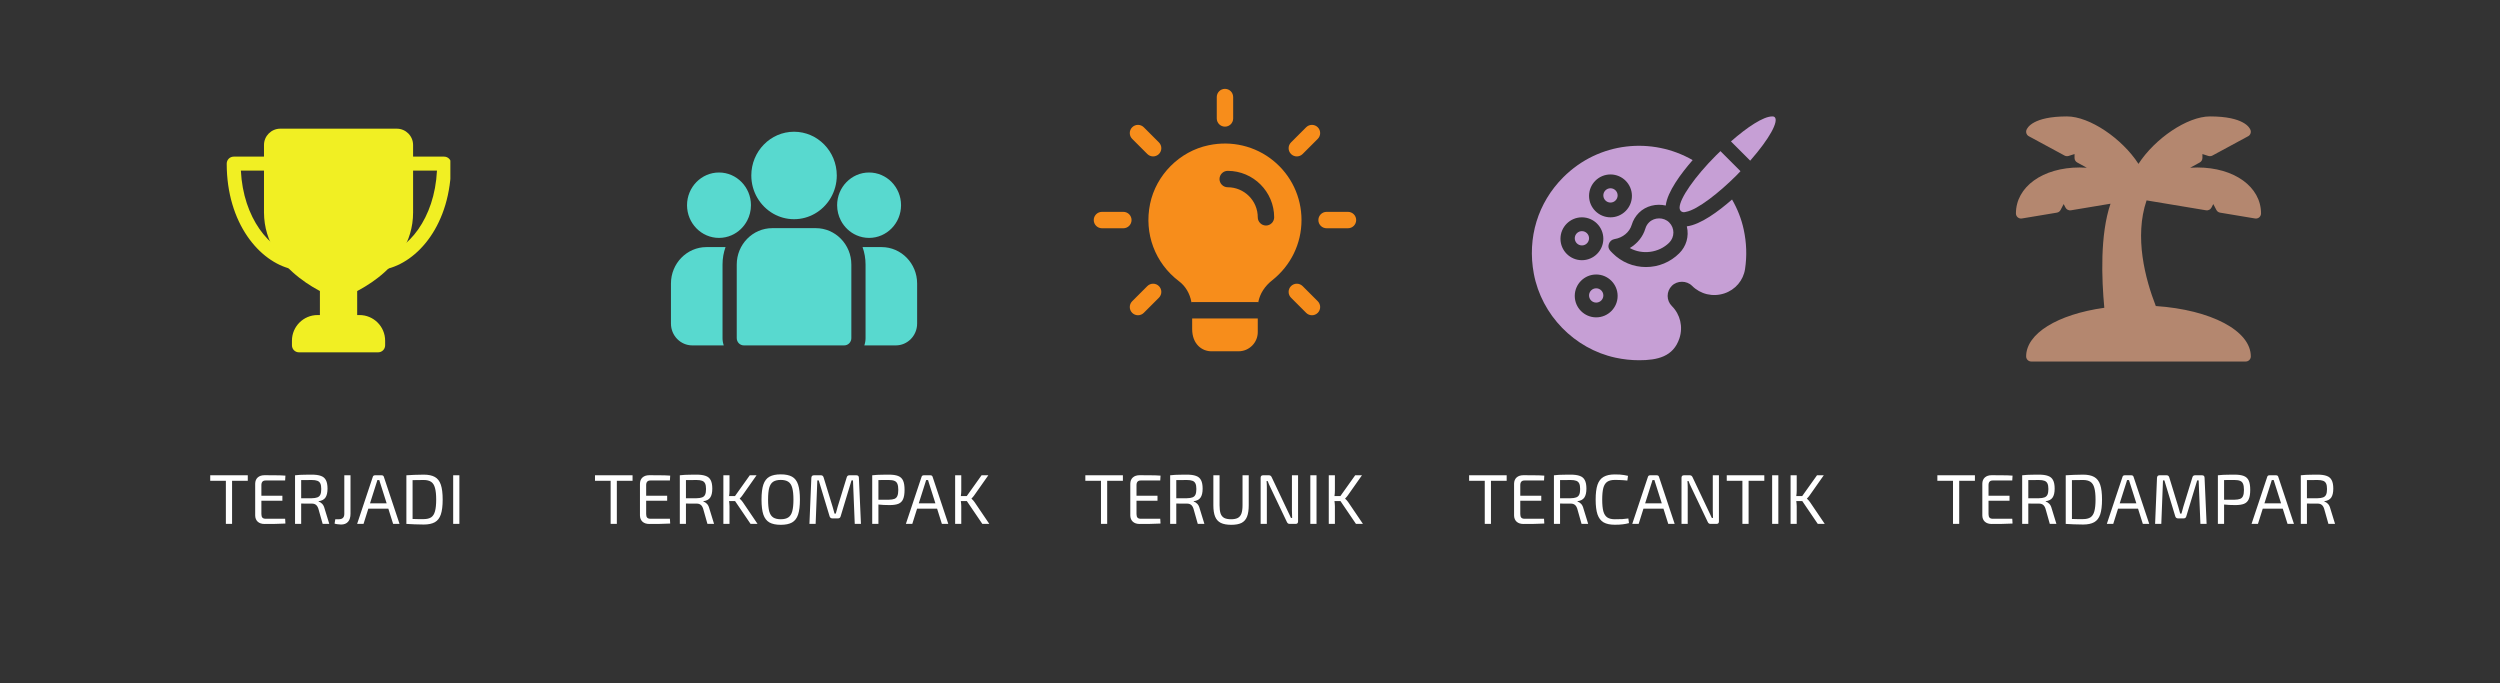<svg width="816" height="223" viewBox="0 0 816 223" fill="none" xmlns="http://www.w3.org/2000/svg">
<rect x="0" y="0" width="816" height="223" fill="#333333" stroke="none"/>
<path d="M80.876 155.13V156.924H75.747V171H73.723V156.924H68.617V155.13H80.876ZM86.352 155.107C87.486 155.107 88.636 155.115 89.802 155.13C90.982 155.13 92.102 155.168 93.16 155.245L93.068 156.832H86.697C85.777 156.832 85.317 157.338 85.317 158.35V161.8H92.171V163.433H85.317V167.78C85.317 168.317 85.424 168.708 85.639 168.953C85.869 169.198 86.221 169.321 86.697 169.321H93.068L93.16 170.885C92.102 170.946 90.982 170.985 89.802 171C88.636 171.015 87.486 171.023 86.352 171.023C85.416 171.023 84.673 170.778 84.121 170.287C83.584 169.781 83.308 169.106 83.293 168.263V157.867C83.308 157.008 83.584 156.334 84.121 155.843C84.673 155.352 85.416 155.107 86.352 155.107ZM101.775 154.923C103.001 154.923 103.99 155.061 104.742 155.337C105.493 155.598 106.037 156.058 106.375 156.717C106.727 157.376 106.904 158.304 106.904 159.5C106.904 160.788 106.674 161.762 106.214 162.421C105.769 163.065 105.025 163.456 103.983 163.594V163.709C104.381 163.816 104.765 164.054 105.133 164.422C105.501 164.79 105.769 165.311 105.938 165.986L107.479 171H105.317L103.914 166.032C103.714 165.434 103.446 165.012 103.109 164.767C102.771 164.506 102.334 164.376 101.798 164.376C101.062 164.376 100.402 164.376 99.82 164.376C99.252 164.361 98.746 164.353 98.302 164.353V171H96.301V155.13C96.883 155.069 97.428 155.023 97.934 154.992C98.44 154.961 98.992 154.946 99.59 154.946C100.203 154.931 100.931 154.923 101.775 154.923ZM101.729 156.671C101.054 156.671 100.425 156.679 99.843 156.694C99.26 156.694 98.746 156.694 98.302 156.694V162.628H101.729C102.511 162.613 103.124 162.521 103.569 162.352C104.029 162.183 104.358 161.884 104.558 161.455C104.757 161.01 104.857 160.397 104.857 159.615C104.857 158.833 104.757 158.235 104.558 157.821C104.358 157.392 104.029 157.093 103.569 156.924C103.124 156.755 102.511 156.671 101.729 156.671ZM114.406 155.13V167.665C114.406 168.83 114.137 169.712 113.601 170.31C113.079 170.908 112.32 171.207 111.324 171.207C111.032 171.207 110.672 171.176 110.243 171.115C109.813 171.069 109.468 171 109.208 170.908L109.438 169.482H110.588C111.784 169.482 112.382 168.899 112.382 167.734V155.13H114.406ZM124.545 155.13C124.959 155.13 125.212 155.314 125.304 155.682L130.41 171H128.317L126.753 166.032H120.221L118.657 171H116.564L121.67 155.682C121.762 155.314 122.015 155.13 122.429 155.13H124.545ZM122.774 157.982L120.773 164.284H126.201L124.2 157.982C124.139 157.767 124.07 157.553 123.993 157.338C123.932 157.108 123.87 156.893 123.809 156.694H123.165C123.104 156.893 123.042 157.108 122.981 157.338C122.92 157.553 122.851 157.767 122.774 157.982ZM138.301 154.923C139.819 154.923 141.03 155.176 141.935 155.682C142.839 156.188 143.491 157.031 143.89 158.212C144.288 159.393 144.488 161.01 144.488 163.065C144.488 165.104 144.288 166.722 143.89 167.918C143.491 169.099 142.839 169.942 141.935 170.448C141.03 170.954 139.819 171.207 138.301 171.207C137.212 171.207 136.2 171.184 135.265 171.138C134.345 171.107 133.471 171.061 132.643 171V155.13C133.471 155.069 134.345 155.023 135.265 154.992C136.2 154.946 137.212 154.923 138.301 154.923ZM138.301 156.671C137.595 156.671 136.944 156.679 136.346 156.694C135.763 156.694 135.203 156.702 134.667 156.717V169.39C135.188 169.405 135.748 169.421 136.346 169.436C136.959 169.436 137.611 169.436 138.301 169.436C139.313 169.436 140.118 169.244 140.716 168.861C141.314 168.462 141.735 167.803 141.981 166.883C142.241 165.948 142.372 164.675 142.372 163.065C142.372 161.455 142.241 160.19 141.981 159.27C141.735 158.335 141.314 157.668 140.716 157.269C140.118 156.87 139.313 156.671 138.301 156.671ZM149.94 155.13V171H147.916V155.13H149.94Z" fill="white"/>
<path d="M206.466 155.13V156.924H201.337V171H199.313V156.924H194.207V155.13H206.466ZM211.942 155.107C213.076 155.107 214.226 155.115 215.392 155.13C216.572 155.13 217.692 155.168 218.75 155.245L218.658 156.832H212.287C211.367 156.832 210.907 157.338 210.907 158.35V161.8H217.761V163.433H210.907V167.78C210.907 168.317 211.014 168.708 211.229 168.953C211.459 169.198 211.811 169.321 212.287 169.321H218.658L218.75 170.885C217.692 170.946 216.572 170.985 215.392 171C214.226 171.015 213.076 171.023 211.942 171.023C211.006 171.023 210.263 170.778 209.711 170.287C209.174 169.781 208.898 169.106 208.883 168.263V157.867C208.898 157.008 209.174 156.334 209.711 155.843C210.263 155.352 211.006 155.107 211.942 155.107ZM227.365 154.923C228.591 154.923 229.58 155.061 230.332 155.337C231.083 155.598 231.627 156.058 231.965 156.717C232.317 157.376 232.494 158.304 232.494 159.5C232.494 160.788 232.264 161.762 231.804 162.421C231.359 163.065 230.615 163.456 229.573 163.594V163.709C229.971 163.816 230.355 164.054 230.723 164.422C231.091 164.79 231.359 165.311 231.528 165.986L233.069 171H230.907L229.504 166.032C229.304 165.434 229.036 165.012 228.699 164.767C228.361 164.506 227.924 164.376 227.388 164.376C226.652 164.376 225.992 164.376 225.41 164.376C224.842 164.361 224.336 164.353 223.892 164.353V171H221.891V155.13C222.473 155.069 223.018 155.023 223.524 154.992C224.03 154.961 224.582 154.946 225.18 154.946C225.793 154.931 226.521 154.923 227.365 154.923ZM227.319 156.671C226.644 156.671 226.015 156.679 225.433 156.694C224.85 156.694 224.336 156.694 223.892 156.694V162.628H227.319C228.101 162.613 228.714 162.521 229.159 162.352C229.619 162.183 229.948 161.884 230.148 161.455C230.347 161.01 230.447 160.397 230.447 159.615C230.447 158.833 230.347 158.235 230.148 157.821C229.948 157.392 229.619 157.093 229.159 156.924C228.714 156.755 228.101 156.671 227.319 156.671ZM238.109 155.13V160.098C238.109 160.711 238.063 161.317 237.971 161.915H239.903L244.733 155.13H246.941L242.318 161.708C242.18 161.907 242.042 162.084 241.904 162.237C241.782 162.375 241.628 162.536 241.444 162.72V162.766C241.644 162.95 241.828 163.134 241.996 163.318C242.165 163.502 242.311 163.686 242.433 163.87L247.263 171H244.986L239.926 163.548H237.971C238.017 163.839 238.048 164.123 238.063 164.399C238.094 164.675 238.109 164.951 238.109 165.227V171H236.108V155.13H238.109ZM254.839 154.831C256.388 154.831 257.615 155.084 258.519 155.59C259.439 156.096 260.099 156.955 260.497 158.166C260.896 159.362 261.095 160.995 261.095 163.065C261.095 165.135 260.896 166.768 260.497 167.964C260.099 169.16 259.439 170.019 258.519 170.54C257.615 171.046 256.388 171.299 254.839 171.299C253.306 171.299 252.079 171.046 251.159 170.54C250.239 170.019 249.572 169.16 249.158 167.964C248.76 166.768 248.56 165.135 248.56 163.065C248.56 160.995 248.76 159.362 249.158 158.166C249.572 156.955 250.239 156.096 251.159 155.59C252.079 155.084 253.306 154.831 254.839 154.831ZM254.839 156.648C253.797 156.648 252.969 156.847 252.355 157.246C251.757 157.645 251.328 158.312 251.067 159.247C250.822 160.167 250.699 161.44 250.699 163.065C250.699 164.675 250.822 165.948 251.067 166.883C251.328 167.818 251.757 168.485 252.355 168.884C252.969 169.283 253.797 169.482 254.839 169.482C255.882 169.482 256.702 169.283 257.3 168.884C257.914 168.485 258.343 167.818 258.588 166.883C258.849 165.948 258.979 164.675 258.979 163.065C258.979 161.44 258.849 160.167 258.588 159.247C258.343 158.312 257.914 157.645 257.3 157.246C256.702 156.847 255.882 156.648 254.839 156.648ZM279.518 155.13C280.07 155.13 280.346 155.414 280.346 155.981L281.013 171H278.989L278.414 156.809H277.931L274.389 168.516C274.266 168.976 273.975 169.206 273.515 169.206H271.698C271.222 169.206 270.916 168.976 270.778 168.516L267.236 156.809H266.776L266.224 171H264.2L264.821 155.981C264.851 155.414 265.135 155.13 265.672 155.13H267.972C268.401 155.13 268.685 155.36 268.823 155.82L271.79 165.503C271.912 165.856 272.012 166.208 272.089 166.561C272.181 166.914 272.28 167.274 272.388 167.642H272.802C272.909 167.274 273.009 166.914 273.101 166.561C273.193 166.208 273.292 165.84 273.4 165.457L276.367 155.82C276.489 155.36 276.781 155.13 277.241 155.13H279.518ZM290.142 154.923C291.415 154.923 292.419 155.069 293.155 155.36C293.907 155.651 294.443 156.157 294.765 156.878C295.087 157.583 295.248 158.588 295.248 159.891C295.248 161.194 295.087 162.206 294.765 162.927C294.459 163.648 293.945 164.154 293.224 164.445C292.519 164.721 291.568 164.859 290.372 164.859C289.682 164.859 289.023 164.844 288.394 164.813C287.766 164.767 287.206 164.721 286.715 164.675V171H284.691V155.13C285.274 155.069 285.818 155.023 286.324 154.992C286.83 154.961 287.382 154.946 287.98 154.946C288.578 154.931 289.299 154.923 290.142 154.923ZM290.119 156.671C289.46 156.671 288.839 156.671 288.256 156.671C287.689 156.671 287.175 156.679 286.715 156.694V163.111H290.119C290.886 163.096 291.492 163.004 291.936 162.835C292.396 162.651 292.718 162.329 292.902 161.869C293.102 161.394 293.201 160.734 293.201 159.891C293.201 159.032 293.102 158.373 292.902 157.913C292.718 157.453 292.396 157.131 291.936 156.947C291.492 156.763 290.886 156.671 290.119 156.671ZM303.659 155.13C304.073 155.13 304.326 155.314 304.418 155.682L309.524 171H307.431L305.867 166.032H299.335L297.771 171H295.678L300.784 155.682C300.876 155.314 301.129 155.13 301.543 155.13H303.659ZM301.888 157.982L299.887 164.284H305.315L303.314 157.982C303.253 157.767 303.184 157.553 303.107 157.338C303.046 157.108 302.985 156.893 302.923 156.694H302.279C302.218 156.893 302.157 157.108 302.095 157.338C302.034 157.553 301.965 157.767 301.888 157.982ZM313.758 155.13V160.098C313.758 160.711 313.712 161.317 313.62 161.915H315.552L320.382 155.13H322.59L317.967 161.708C317.829 161.907 317.691 162.084 317.553 162.237C317.43 162.375 317.277 162.536 317.093 162.72V162.766C317.292 162.95 317.476 163.134 317.645 163.318C317.814 163.502 317.959 163.686 318.082 163.87L322.912 171H320.635L315.575 163.548H313.62C313.666 163.839 313.697 164.123 313.712 164.399C313.743 164.675 313.758 164.951 313.758 165.227V171H311.757V155.13H313.758Z" fill="white"/>
<path d="M366.513 155.13V156.924H361.384V171H359.36V156.924H354.254V155.13H366.513ZM371.988 155.107C373.123 155.107 374.273 155.115 375.438 155.13C376.619 155.13 377.738 155.168 378.796 155.245L378.704 156.832H372.333C371.413 156.832 370.953 157.338 370.953 158.35V161.8H377.807V163.433H370.953V167.78C370.953 168.317 371.061 168.708 371.275 168.953C371.505 169.198 371.858 169.321 372.333 169.321H378.704L378.796 170.885C377.738 170.946 376.619 170.985 375.438 171C374.273 171.015 373.123 171.023 371.988 171.023C371.053 171.023 370.309 170.778 369.757 170.287C369.221 169.781 368.945 169.106 368.929 168.263V157.867C368.945 157.008 369.221 156.334 369.757 155.843C370.309 155.352 371.053 155.107 371.988 155.107ZM387.412 154.923C388.638 154.923 389.627 155.061 390.379 155.337C391.13 155.598 391.674 156.058 392.012 156.717C392.364 157.376 392.541 158.304 392.541 159.5C392.541 160.788 392.311 161.762 391.851 162.421C391.406 163.065 390.662 163.456 389.62 163.594V163.709C390.018 163.816 390.402 164.054 390.77 164.422C391.138 164.79 391.406 165.311 391.575 165.986L393.116 171H390.954L389.551 166.032C389.351 165.434 389.083 165.012 388.746 164.767C388.408 164.506 387.971 164.376 387.435 164.376C386.699 164.376 386.039 164.376 385.457 164.376C384.889 164.361 384.383 164.353 383.939 164.353V171H381.938V155.13C382.52 155.069 383.065 155.023 383.571 154.992C384.077 154.961 384.629 154.946 385.227 154.946C385.84 154.931 386.568 154.923 387.412 154.923ZM387.366 156.671C386.691 156.671 386.062 156.679 385.48 156.694C384.897 156.694 384.383 156.694 383.939 156.694V162.628H387.366C388.148 162.613 388.761 162.521 389.206 162.352C389.666 162.183 389.995 161.884 390.195 161.455C390.394 161.01 390.494 160.397 390.494 159.615C390.494 158.833 390.394 158.235 390.195 157.821C389.995 157.392 389.666 157.093 389.206 156.924C388.761 156.755 388.148 156.671 387.366 156.671ZM407.586 155.13V164.928C407.586 166.461 407.402 167.696 407.034 168.631C406.666 169.566 406.068 170.249 405.24 170.678C404.412 171.092 403.301 171.299 401.905 171.299C400.479 171.299 399.337 171.092 398.478 170.678C397.62 170.249 396.999 169.566 396.615 168.631C396.232 167.696 396.04 166.461 396.04 164.928V155.13H398.064V164.928C398.064 166.063 398.179 166.967 398.409 167.642C398.655 168.301 399.053 168.777 399.605 169.068C400.157 169.344 400.893 169.482 401.813 169.482C402.733 169.482 403.462 169.344 403.998 169.068C404.55 168.777 404.949 168.301 405.194 167.642C405.44 166.967 405.562 166.063 405.562 164.928V155.13H407.586ZM423.687 155.13V170.195C423.687 170.732 423.426 171 422.905 171H420.927C420.513 171 420.214 170.785 420.03 170.356L414.671 159.109C414.533 158.802 414.372 158.457 414.188 158.074C414.004 157.691 413.866 157.338 413.774 157.016H413.406C413.436 157.353 413.459 157.698 413.475 158.051C413.49 158.404 413.498 158.756 413.498 159.109V171H411.474V155.935C411.474 155.398 411.742 155.13 412.279 155.13H414.188C414.602 155.13 414.901 155.345 415.085 155.774L420.283 166.745C420.451 167.067 420.628 167.435 420.812 167.849C421.011 168.248 421.195 168.646 421.364 169.045H421.755C421.709 168.217 421.686 167.412 421.686 166.63V155.13H423.687ZM429.714 155.13V171H427.69V155.13H429.714ZM435.711 155.13V160.098C435.711 160.711 435.665 161.317 435.573 161.915H437.505L442.335 155.13H444.543L439.92 161.708C439.782 161.907 439.644 162.084 439.506 162.237C439.383 162.375 439.23 162.536 439.046 162.72V162.766C439.245 162.95 439.429 163.134 439.598 163.318C439.767 163.502 439.912 163.686 440.035 163.87L444.865 171H442.588L437.528 163.548H435.573C435.619 163.839 435.65 164.123 435.665 164.399C435.696 164.675 435.711 164.951 435.711 165.227V171H433.71V155.13H435.711Z" fill="white"/>
<path d="M491.778 155.13V156.924H486.649V171H484.625V156.924H479.519V155.13H491.778ZM497.253 155.107C498.388 155.107 499.538 155.115 500.703 155.13C501.884 155.13 503.003 155.168 504.061 155.245L503.969 156.832H497.598C496.678 156.832 496.218 157.338 496.218 158.35V161.8H503.072V163.433H496.218V167.78C496.218 168.317 496.325 168.708 496.54 168.953C496.77 169.198 497.123 169.321 497.598 169.321H503.969L504.061 170.885C503.003 170.946 501.884 170.985 500.703 171C499.538 171.015 498.388 171.023 497.253 171.023C496.318 171.023 495.574 170.778 495.022 170.287C494.485 169.781 494.209 169.106 494.194 168.263V157.867C494.209 157.008 494.485 156.334 495.022 155.843C495.574 155.352 496.318 155.107 497.253 155.107ZM512.676 154.923C513.903 154.923 514.892 155.061 515.643 155.337C516.395 155.598 516.939 156.058 517.276 156.717C517.629 157.376 517.805 158.304 517.805 159.5C517.805 160.788 517.575 161.762 517.115 162.421C516.671 163.065 515.927 163.456 514.884 163.594V163.709C515.283 163.816 515.666 164.054 516.034 164.422C516.402 164.79 516.671 165.311 516.839 165.986L518.38 171H516.218L514.815 166.032C514.616 165.434 514.348 165.012 514.01 164.767C513.673 164.506 513.236 164.376 512.699 164.376C511.963 164.376 511.304 164.376 510.721 164.376C510.154 164.361 509.648 164.353 509.203 164.353V171H507.202V155.13C507.785 155.069 508.329 155.023 508.835 154.992C509.341 154.961 509.893 154.946 510.491 154.946C511.105 154.931 511.833 154.923 512.676 154.923ZM512.63 156.671C511.956 156.671 511.327 156.679 510.744 156.694C510.162 156.694 509.648 156.694 509.203 156.694V162.628H512.63C513.412 162.613 514.026 162.521 514.47 162.352C514.93 162.183 515.26 161.884 515.459 161.455C515.659 161.01 515.758 160.397 515.758 159.615C515.758 158.833 515.659 158.235 515.459 157.821C515.26 157.392 514.93 157.093 514.47 156.924C514.026 156.755 513.412 156.671 512.63 156.671ZM527.055 154.854C527.73 154.854 528.305 154.869 528.78 154.9C529.271 154.931 529.715 154.984 530.114 155.061C530.528 155.122 530.95 155.207 531.379 155.314L531.172 156.855C530.712 156.809 530.283 156.771 529.884 156.74C529.501 156.709 529.087 156.686 528.642 156.671C528.197 156.656 527.668 156.648 527.055 156.648C526.028 156.648 525.215 156.847 524.617 157.246C524.019 157.645 523.59 158.312 523.329 159.247C523.084 160.182 522.961 161.455 522.961 163.065C522.961 164.675 523.084 165.948 523.329 166.883C523.59 167.818 524.019 168.485 524.617 168.884C525.215 169.283 526.028 169.482 527.055 169.482C528.036 169.482 528.857 169.467 529.516 169.436C530.191 169.39 530.85 169.321 531.494 169.229L531.701 170.747C531.042 170.931 530.359 171.061 529.654 171.138C528.964 171.23 528.098 171.276 527.055 171.276C525.537 171.276 524.318 171.015 523.398 170.494C522.493 169.957 521.834 169.091 521.42 167.895C521.021 166.699 520.822 165.089 520.822 163.065C520.822 161.041 521.021 159.431 521.42 158.235C521.834 157.039 522.493 156.18 523.398 155.659C524.318 155.122 525.537 154.854 527.055 154.854ZM540.747 155.13C541.161 155.13 541.414 155.314 541.506 155.682L546.612 171H544.519L542.955 166.032H536.423L534.859 171H532.766L537.872 155.682C537.964 155.314 538.217 155.13 538.631 155.13H540.747ZM538.976 157.982L536.975 164.284H542.403L540.402 157.982C540.341 157.767 540.272 157.553 540.195 157.338C540.134 157.108 540.072 156.893 540.011 156.694H539.367C539.306 156.893 539.244 157.108 539.183 157.338C539.122 157.553 539.053 157.767 538.976 157.982ZM561.058 155.13V170.195C561.058 170.732 560.797 171 560.276 171H558.298C557.884 171 557.585 170.785 557.401 170.356L552.042 159.109C551.904 158.802 551.743 158.457 551.559 158.074C551.375 157.691 551.237 157.338 551.145 157.016H550.777C550.807 157.353 550.83 157.698 550.846 158.051C550.861 158.404 550.869 158.756 550.869 159.109V171H548.845V155.935C548.845 155.398 549.113 155.13 549.65 155.13H551.559C551.973 155.13 552.272 155.345 552.456 155.774L557.654 166.745C557.822 167.067 557.999 167.435 558.183 167.849C558.382 168.248 558.566 168.646 558.735 169.045H559.126C559.08 168.217 559.057 167.412 559.057 166.63V155.13H561.058ZM575.872 155.13V156.924H570.743V171H568.719V156.924H563.613V155.13H575.872ZM580.45 155.13V171H578.426V155.13H580.45ZM586.446 155.13V160.098C586.446 160.711 586.4 161.317 586.308 161.915H588.24L593.07 155.13H595.278L590.655 161.708C590.517 161.907 590.379 162.084 590.241 162.237C590.119 162.375 589.965 162.536 589.781 162.72V162.766C589.981 162.95 590.165 163.134 590.333 163.318C590.502 163.502 590.648 163.686 590.77 163.87L595.6 171H593.323L588.263 163.548H586.308C586.354 163.839 586.385 164.123 586.4 164.399C586.431 164.675 586.446 164.951 586.446 165.227V171H584.445V155.13H586.446Z" fill="white"/>
<path d="M644.613 155.13V156.924H639.484V171H637.46V156.924H632.354V155.13H644.613ZM650.088 155.107C651.223 155.107 652.373 155.115 653.538 155.13C654.719 155.13 655.838 155.168 656.896 155.245L656.804 156.832H650.433C649.513 156.832 649.053 157.338 649.053 158.35V161.8H655.907V163.433H649.053V167.78C649.053 168.317 649.16 168.708 649.375 168.953C649.605 169.198 649.958 169.321 650.433 169.321H656.804L656.896 170.885C655.838 170.946 654.719 170.985 653.538 171C652.373 171.015 651.223 171.023 650.088 171.023C649.153 171.023 648.409 170.778 647.857 170.287C647.32 169.781 647.044 169.106 647.029 168.263V157.867C647.044 157.008 647.32 156.334 647.857 155.843C648.409 155.352 649.153 155.107 650.088 155.107ZM665.511 154.923C666.738 154.923 667.727 155.061 668.478 155.337C669.229 155.598 669.774 156.058 670.111 156.717C670.464 157.376 670.64 158.304 670.64 159.5C670.64 160.788 670.41 161.762 669.95 162.421C669.505 163.065 668.762 163.456 667.719 163.594V163.709C668.118 163.816 668.501 164.054 668.869 164.422C669.237 164.79 669.505 165.311 669.674 165.986L671.215 171H669.053L667.65 166.032C667.451 165.434 667.182 165.012 666.845 164.767C666.508 164.506 666.071 164.376 665.534 164.376C664.798 164.376 664.139 164.376 663.556 164.376C662.989 164.361 662.483 164.353 662.038 164.353V171H660.037V155.13C660.62 155.069 661.164 155.023 661.67 154.992C662.176 154.961 662.728 154.946 663.326 154.946C663.939 154.931 664.668 154.923 665.511 154.923ZM665.465 156.671C664.79 156.671 664.162 156.679 663.579 156.694C662.996 156.694 662.483 156.694 662.038 156.694V162.628H665.465C666.247 162.613 666.86 162.521 667.305 162.352C667.765 162.183 668.095 161.884 668.294 161.455C668.493 161.01 668.593 160.397 668.593 159.615C668.593 158.833 668.493 158.235 668.294 157.821C668.095 157.392 667.765 157.093 667.305 156.924C666.86 156.755 666.247 156.671 665.465 156.671ZM679.913 154.923C681.431 154.923 682.642 155.176 683.547 155.682C684.452 156.188 685.103 157.031 685.502 158.212C685.901 159.393 686.1 161.01 686.1 163.065C686.1 165.104 685.901 166.722 685.502 167.918C685.103 169.099 684.452 169.942 683.547 170.448C682.642 170.954 681.431 171.207 679.913 171.207C678.824 171.207 677.812 171.184 676.877 171.138C675.957 171.107 675.083 171.061 674.255 171V155.13C675.083 155.069 675.957 155.023 676.877 154.992C677.812 154.946 678.824 154.923 679.913 154.923ZM679.913 156.671C679.208 156.671 678.556 156.679 677.958 156.694C677.375 156.694 676.816 156.702 676.279 156.717V169.39C676.8 169.405 677.36 169.421 677.958 169.436C678.571 169.436 679.223 169.436 679.913 169.436C680.925 169.436 681.73 169.244 682.328 168.861C682.926 168.462 683.348 167.803 683.593 166.883C683.854 165.948 683.984 164.675 683.984 163.065C683.984 161.455 683.854 160.19 683.593 159.27C683.348 158.335 682.926 157.668 682.328 157.269C681.73 156.87 680.925 156.671 679.913 156.671ZM695.649 155.13C696.063 155.13 696.316 155.314 696.408 155.682L701.514 171H699.421L697.857 166.032H691.325L689.761 171H687.668L692.774 155.682C692.866 155.314 693.119 155.13 693.533 155.13H695.649ZM693.878 157.982L691.877 164.284H697.305L695.304 157.982C695.242 157.767 695.173 157.553 695.097 157.338C695.035 157.108 694.974 156.893 694.913 156.694H694.269C694.207 156.893 694.146 157.108 694.085 157.338C694.023 157.553 693.954 157.767 693.878 157.982ZM718.742 155.13C719.294 155.13 719.57 155.414 719.57 155.981L720.237 171H718.213L717.638 156.809H717.155L713.613 168.516C713.49 168.976 713.199 169.206 712.739 169.206H710.922C710.447 169.206 710.14 168.976 710.002 168.516L706.46 156.809H706L705.448 171H703.424L704.045 155.981C704.076 155.414 704.359 155.13 704.896 155.13H707.196C707.625 155.13 707.909 155.36 708.047 155.82L711.014 165.503C711.137 165.856 711.236 166.208 711.313 166.561C711.405 166.914 711.505 167.274 711.612 167.642H712.026C712.133 167.274 712.233 166.914 712.325 166.561C712.417 166.208 712.517 165.84 712.624 165.457L715.591 155.82C715.714 155.36 716.005 155.13 716.465 155.13H718.742ZM729.367 154.923C730.64 154.923 731.644 155.069 732.38 155.36C733.131 155.651 733.668 156.157 733.99 156.878C734.312 157.583 734.473 158.588 734.473 159.891C734.473 161.194 734.312 162.206 733.99 162.927C733.683 163.648 733.17 164.154 732.449 164.445C731.744 164.721 730.793 164.859 729.597 164.859C728.907 164.859 728.248 164.844 727.619 164.813C726.99 164.767 726.431 164.721 725.94 164.675V171H723.916V155.13C724.499 155.069 725.043 155.023 725.549 154.992C726.055 154.961 726.607 154.946 727.205 154.946C727.803 154.931 728.524 154.923 729.367 154.923ZM729.344 156.671C728.685 156.671 728.064 156.671 727.481 156.671C726.914 156.671 726.4 156.679 725.94 156.694V163.111H729.344C730.111 163.096 730.716 163.004 731.161 162.835C731.621 162.651 731.943 162.329 732.127 161.869C732.326 161.394 732.426 160.734 732.426 159.891C732.426 159.032 732.326 158.373 732.127 157.913C731.943 157.453 731.621 157.131 731.161 156.947C730.716 156.763 730.111 156.671 729.344 156.671ZM742.884 155.13C743.298 155.13 743.551 155.314 743.643 155.682L748.749 171H746.656L745.092 166.032H738.56L736.996 171H734.903L740.009 155.682C740.101 155.314 740.354 155.13 740.768 155.13H742.884ZM741.113 157.982L739.112 164.284H744.54L742.539 157.982C742.478 157.767 742.409 157.553 742.332 157.338C742.271 157.108 742.209 156.893 742.148 156.694H741.504C741.443 156.893 741.381 157.108 741.32 157.338C741.259 157.553 741.19 157.767 741.113 157.982ZM756.455 154.923C757.682 154.923 758.671 155.061 759.422 155.337C760.174 155.598 760.718 156.058 761.055 156.717C761.408 157.376 761.584 158.304 761.584 159.5C761.584 160.788 761.354 161.762 760.894 162.421C760.45 163.065 759.706 163.456 758.663 163.594V163.709C759.062 163.816 759.445 164.054 759.813 164.422C760.181 164.79 760.45 165.311 760.618 165.986L762.159 171H759.997L758.594 166.032C758.395 165.434 758.127 165.012 757.789 164.767C757.452 164.506 757.015 164.376 756.478 164.376C755.742 164.376 755.083 164.376 754.5 164.376C753.933 164.361 753.427 164.353 752.982 164.353V171H750.981V155.13C751.564 155.069 752.108 155.023 752.614 154.992C753.12 154.961 753.672 154.946 754.27 154.946C754.884 154.931 755.612 154.923 756.455 154.923ZM756.409 156.671C755.735 156.671 755.106 156.679 754.523 156.694C753.941 156.694 753.427 156.694 752.982 156.694V162.628H756.409C757.191 162.613 757.805 162.521 758.249 162.352C758.709 162.183 759.039 161.884 759.238 161.455C759.438 161.01 759.537 160.397 759.537 159.615C759.537 158.833 759.438 158.235 759.238 157.821C759.039 157.392 758.709 157.093 758.249 156.924C757.805 156.755 757.191 156.671 756.409 156.671Z" fill="white"/>
<g clip-path="url(#clip0)">
<path d="M125.187 87.96C124.126 87.96 123.174 87.214 122.955 86.135C122.702 84.9 123.499 83.695 124.734 83.443C133.041 81.751 141.847 71.525 142.625 55.688H132.551C131.292 55.688 130.27 54.666 130.27 53.406C130.27 52.147 131.292 51.125 132.551 51.125H144.961C146.221 51.125 147.243 52.147 147.243 53.406C147.243 73.174 136.378 85.727 125.647 87.914C125.492 87.944 125.34 87.96 125.187 87.96V87.96Z" fill="#F1EF23"/>
<path d="M95.781 87.899C95.617 87.899 95.45 87.88 95.279 87.844C84.707 85.472 74 72.882 74 53.406C74 52.147 75.022 51.125 76.281 51.125H88.448C89.707 51.125 90.729 52.147 90.729 53.406C90.729 54.666 89.707 55.688 88.448 55.688H78.62C79.396 71.303 88.083 81.554 96.28 83.391C97.509 83.668 98.282 84.888 98.008 86.116C97.768 87.178 96.825 87.899 95.781 87.899V87.899Z" fill="#F1EF23"/>
<path d="M114.301 91.001C113.042 91.001 112.02 92.023 112.02 93.282H108.979C108.979 92.023 107.957 91.001 106.697 91.001C105.438 91.001 104.416 92.023 104.416 93.282V104.354C104.416 105.613 105.438 106.635 106.697 106.635H114.301C115.561 106.635 116.583 105.613 116.583 104.354V93.282C116.583 92.023 115.561 91.001 114.301 91.001Z" fill="#F1EF23"/>
<path d="M117.343 102.833H103.656C99.041 102.833 95.291 106.583 95.291 111.198V112.718C95.291 113.978 96.313 115 97.572 115H123.426C124.686 115 125.708 113.978 125.708 112.718V111.198C125.708 106.583 121.957 102.833 117.343 102.833Z" fill="#F1EF23"/>
<path d="M129.51 42H91.489C88.554 42 86.166 44.388 86.166 47.323V69.39C86.297 89.027 108.793 97.054 109.751 97.386C109.994 97.471 110.247 97.513 110.499 97.513C110.752 97.513 111.004 97.471 111.245 97.389C112.206 97.054 134.833 89.024 134.833 69.375V47.323C134.833 44.388 132.445 42 129.51 42Z" fill="#F1EF23"/>
</g>
<path d="M287.751 80.65H281.537C282.171 82.425 282.517 84.34 282.517 86.335V110.364C282.517 111.197 282.375 111.995 282.117 112.738H292.391C296.228 112.738 299.35 109.544 299.35 105.617V92.518C299.35 85.974 294.147 80.65 287.751 80.65Z" fill="#58D9CF"/>
<path d="M235.834 86.335C235.834 84.339 236.18 82.425 236.813 80.65H230.599C224.203 80.65 219 85.974 219 92.518V105.618C219 109.544 222.122 112.738 225.959 112.738H236.233C235.975 111.995 235.834 111.197 235.834 110.364V86.335V86.335Z" fill="#58D9CF"/>
<path d="M266.278 74.468H252.072C245.676 74.468 240.473 79.792 240.473 86.335V110.365C240.473 111.675 241.511 112.738 242.792 112.738H275.557C276.838 112.738 277.877 111.676 277.877 110.365V86.335C277.877 79.792 272.674 74.468 266.278 74.468Z" fill="#58D9CF"/>
<path d="M259.176 43C251.484 43 245.227 49.403 245.227 57.273C245.227 62.611 248.106 67.273 252.359 69.721C254.376 70.882 256.701 71.545 259.176 71.545C261.651 71.545 263.976 70.882 265.993 69.721C270.246 67.273 273.125 62.611 273.125 57.273C273.125 49.403 266.868 43 259.176 43Z" fill="#58D9CF"/>
<path d="M234.68 56.304C228.928 56.304 224.248 61.092 224.248 66.978C224.248 72.863 228.928 77.651 234.68 77.651C236.14 77.651 237.529 77.342 238.791 76.786C240.974 75.825 242.773 74.123 243.887 71.992C244.668 70.496 245.113 68.789 245.113 66.978C245.113 61.092 240.433 56.304 234.68 56.304Z" fill="#58D9CF"/>
<path d="M283.671 56.304C277.918 56.304 273.238 61.092 273.238 66.978C273.238 68.789 273.683 70.496 274.464 71.992C275.578 74.123 277.377 75.825 279.56 76.786C280.822 77.342 282.211 77.651 283.671 77.651C289.423 77.651 294.103 72.863 294.103 66.978C294.103 61.092 289.423 56.304 283.671 56.304Z" fill="#58D9CF"/>
<path d="M399.829 41.338C398.352 41.338 397.152 40.139 397.152 38.661V31.677C397.152 30.199 398.352 29 399.829 29C401.307 29 402.506 30.199 402.506 31.677V38.661C402.506 40.139 401.307 41.338 399.829 41.338Z" fill="#F78D1B"/>
<path d="M423.281 51.054C422.596 51.054 421.911 50.793 421.39 50.268C420.344 49.223 420.344 47.527 421.39 46.482L426.329 41.542C427.375 40.496 429.07 40.496 430.116 41.542C431.162 42.588 431.162 44.283 430.116 45.329L425.177 50.268C424.652 50.789 423.967 51.054 423.281 51.054V51.054Z" fill="#F78D1B"/>
<path d="M439.98 74.505H432.995C431.518 74.505 430.318 73.306 430.318 71.828C430.318 70.351 431.518 69.151 432.995 69.151H439.98C441.457 69.151 442.657 70.351 442.657 71.828C442.657 73.306 441.457 74.505 439.98 74.505Z" fill="#F78D1B"/>
<path d="M428.221 102.897C427.536 102.897 426.85 102.637 426.329 102.112L421.39 97.173C420.344 96.127 420.344 94.432 421.39 93.386C422.435 92.34 424.131 92.34 425.177 93.386L430.116 98.325C431.162 99.371 431.162 101.066 430.116 102.112C429.591 102.637 428.906 102.897 428.221 102.897Z" fill="#F78D1B"/>
<path d="M371.438 102.897C370.752 102.897 370.067 102.637 369.546 102.112C368.5 101.066 368.5 99.371 369.546 98.325L374.486 93.386C375.531 92.34 377.227 92.34 378.272 93.386C379.318 94.432 379.318 96.127 378.272 97.173L373.333 102.112C372.808 102.637 372.123 102.897 371.438 102.897V102.897Z" fill="#F78D1B"/>
<path d="M366.661 74.505H359.677C358.199 74.505 357 73.306 357 71.828C357 70.351 358.199 69.151 359.677 69.151H366.661C368.139 69.151 369.338 70.351 369.338 71.828C369.338 73.306 368.139 74.505 366.661 74.505Z" fill="#F78D1B"/>
<path d="M376.377 51.054C375.692 51.054 375.007 50.793 374.486 50.268L369.546 45.329C368.5 44.283 368.5 42.588 369.546 41.542C370.592 40.496 372.287 40.496 373.333 41.542L378.272 46.482C379.318 47.527 379.318 49.223 378.272 50.268C377.744 50.789 377.062 51.054 376.377 51.054V51.054Z" fill="#F78D1B"/>
<path d="M410.535 103.95V108.412C410.535 111.838 407.716 114.657 404.29 114.657H395.367C392.369 114.657 389.121 112.373 389.121 107.376V103.95H410.535Z" fill="#F78D1B"/>
<path d="M415.567 52.412C409.714 47.666 402.005 45.81 394.474 47.416C385.016 49.379 377.343 57.088 375.38 66.546C373.381 76.254 377.022 85.89 384.802 91.779C386.908 93.349 388.371 95.776 388.871 98.596V98.632C388.942 98.596 389.049 98.596 389.121 98.596H410.535C410.606 98.596 410.642 98.596 410.713 98.632V98.596C411.213 95.883 412.819 93.385 415.282 91.458C421.313 86.675 424.811 79.537 424.811 71.828C424.811 64.262 421.456 57.195 415.567 52.412ZM413.212 73.613C411.748 73.613 410.535 72.399 410.535 70.936C410.535 65.511 406.145 61.121 400.72 61.121C399.257 61.121 398.043 59.907 398.043 58.444C398.043 56.981 399.257 55.767 400.72 55.767C409.072 55.767 415.888 62.584 415.888 70.936C415.888 72.399 414.675 73.613 413.212 73.613Z" fill="#F78D1B"/>
<path d="M388.871 98.597H389.121C389.05 98.597 388.942 98.597 388.871 98.632V98.597Z" fill="#F78D1B"/>
<path d="M410.714 98.597V98.632C410.642 98.597 410.607 98.597 410.535 98.597H410.714Z" fill="#F78D1B"/>
<path d="M516.334 75.444C515.047 75.444 514.002 76.49 514.002 77.777C514.002 79.064 515.047 80.109 516.334 80.109C517.621 80.109 518.667 79.064 518.667 77.777C518.667 76.49 517.621 75.444 516.334 75.444Z" fill="#C69FD5"/>
<path d="M544.831 72.603C543.068 70.84 539.998 70.84 538.235 72.603C537.674 73.16 537.283 73.821 537.062 74.566V74.568C536.265 77.256 534.409 79.52 531.967 80.959C535.987 83.232 541.474 82.556 544.831 79.198C546.654 77.375 546.654 74.427 544.831 72.603Z" fill="#C69FD5"/>
<path d="M520.998 94.103C519.711 94.103 518.666 95.148 518.666 96.435C518.666 97.722 519.711 98.767 520.998 98.767C522.285 98.767 523.331 97.722 523.331 96.435C523.331 95.148 522.285 94.103 520.998 94.103Z" fill="#C69FD5"/>
<path d="M525.662 61.451C524.376 61.451 523.33 62.497 523.33 63.783C523.33 65.07 524.375 66.116 525.662 66.116C526.949 66.116 527.995 65.07 527.995 63.783C527.995 62.497 526.949 61.451 525.662 61.451Z" fill="#C69FD5"/>
<path d="M569.142 74.892C568.394 71.438 567.103 68.172 565.339 65.119C560.921 68.98 555.085 73.319 550.579 73.878C551.386 77.253 550.342 80.439 548.129 82.651C545.223 85.56 541.358 87.161 537.244 87.161C533.133 87.161 529.268 85.56 526.36 82.651C525.431 81.72 524.672 81.038 525.132 79.622C525.401 78.791 526.116 78.178 526.979 78.039C529.68 77.604 531.883 75.782 532.589 73.398C533.026 71.917 533.839 70.555 534.939 69.457C537.23 67.165 540.629 66.391 543.701 67.085C544.218 62.584 548.711 56.594 552.483 52.257C539.312 44.669 521.924 46.184 510.255 57.86C501.953 66.162 498.448 77.634 500.639 89.336C503.164 102.824 513.871 113.839 527.287 116.747C529.856 117.303 532.432 117.581 534.987 117.581C540.97 117.581 546.182 116.446 548.168 110.408C549.396 106.678 548.446 102.646 545.688 99.888C543.864 98.064 543.864 95.116 545.688 93.292C547.451 91.529 550.521 91.529 552.284 93.292C555.04 96.048 559.062 97 562.804 95.773C566.425 94.582 569.024 91.527 569.584 87.803C570.226 83.56 570.078 79.217 569.142 74.892ZM525.663 56.942C529.521 56.942 532.66 60.08 532.66 63.939C532.66 67.797 529.521 70.935 525.663 70.935C521.805 70.935 518.666 67.797 518.666 63.939C518.666 60.081 521.804 56.942 525.663 56.942ZM509.337 77.932C509.337 74.074 512.475 70.936 516.334 70.936C520.192 70.936 523.33 74.074 523.33 77.932C523.33 81.791 520.192 84.929 516.334 84.929C512.475 84.929 509.337 81.791 509.337 77.932ZM520.998 103.587C517.14 103.587 514.001 100.449 514.001 96.591C514.001 92.732 517.14 89.594 520.998 89.594C524.856 89.594 527.995 92.732 527.995 96.591C527.995 100.449 524.856 103.587 520.998 103.587Z" fill="#C69FD5"/>
<path d="M579.273 38.251C579.198 38.175 579.022 38 578.446 38C575.547 38 570.265 41.517 564.982 46.161L571.264 52.443C577.715 45.099 580.587 39.566 579.273 38.251Z" fill="#C69FD5"/>
<path d="M561.554 49.33C561.077 49.789 560.592 50.246 560.13 50.708C553.216 57.625 548.205 64.808 548.221 67.792C548.227 69.071 549.313 69.486 550.262 69.154C554.064 68.517 561.316 62.715 566.726 57.304C567.214 56.816 567.634 56.352 568.097 55.873L561.554 49.33Z" fill="#C69FD5"/>
<path d="M717.202 54.667C716.428 54.667 715.651 54.694 714.872 54.748L718.003 53.033C718.537 52.74 718.869 52.18 718.869 51.571V50.282L720.816 50.904C721.24 51.037 721.713 50.993 722.115 50.782L733.793 44.467C734.512 44.078 734.842 43.225 734.574 42.453C734.315 41.709 732.463 38 721.333 38C713.944 38 703.351 45.214 698 53.487C692.648 45.214 682.056 38 674.667 38C663.537 38 661.685 41.709 661.426 42.453C661.157 43.225 661.488 44.078 662.207 44.466L673.885 50.782C674.283 50.993 674.755 51.037 675.184 50.904L677.131 50.282V51.571C677.131 52.18 677.463 52.739 677.997 53.032L681.128 54.748C680.349 54.694 679.572 54.666 678.798 54.666C666.747 54.667 658 60.975 658 69.667C658 70.156 658.215 70.622 658.589 70.938C658.962 71.254 659.457 71.392 659.94 71.31L671.369 69.406C671.885 69.32 672.331 68.998 672.574 68.534L673.579 66.603L674.188 67.772C674.522 68.41 675.225 68.757 675.939 68.644L688.874 66.489C685.423 76.547 685.96 91.01 686.848 100.459C671.524 102.613 661.333 108.89 661.333 116.333C661.333 117.254 662.079 118 663 118H733C733.921 118 734.667 117.254 734.667 116.333C734.667 107.947 721.682 101.117 703.654 99.888C700.226 91.104 696.568 77.342 700.645 65.409L720.06 68.644C720.765 68.754 721.477 68.41 721.812 67.772L722.42 66.603L723.426 68.534C723.669 68.998 724.115 69.32 724.631 69.406L736.06 71.311C736.151 71.325 736.242 71.333 736.333 71.333C736.725 71.333 737.108 71.195 737.411 70.938C737.785 70.622 738 70.157 738 69.667C738 60.975 729.253 54.667 717.202 54.667Z" fill="#B4876F"/>
<defs>
<clipPath id="clip0">
<rect width="73" height="73" fill="white" transform="translate(74 42)"/>
</clipPath>
</defs>
</svg>
